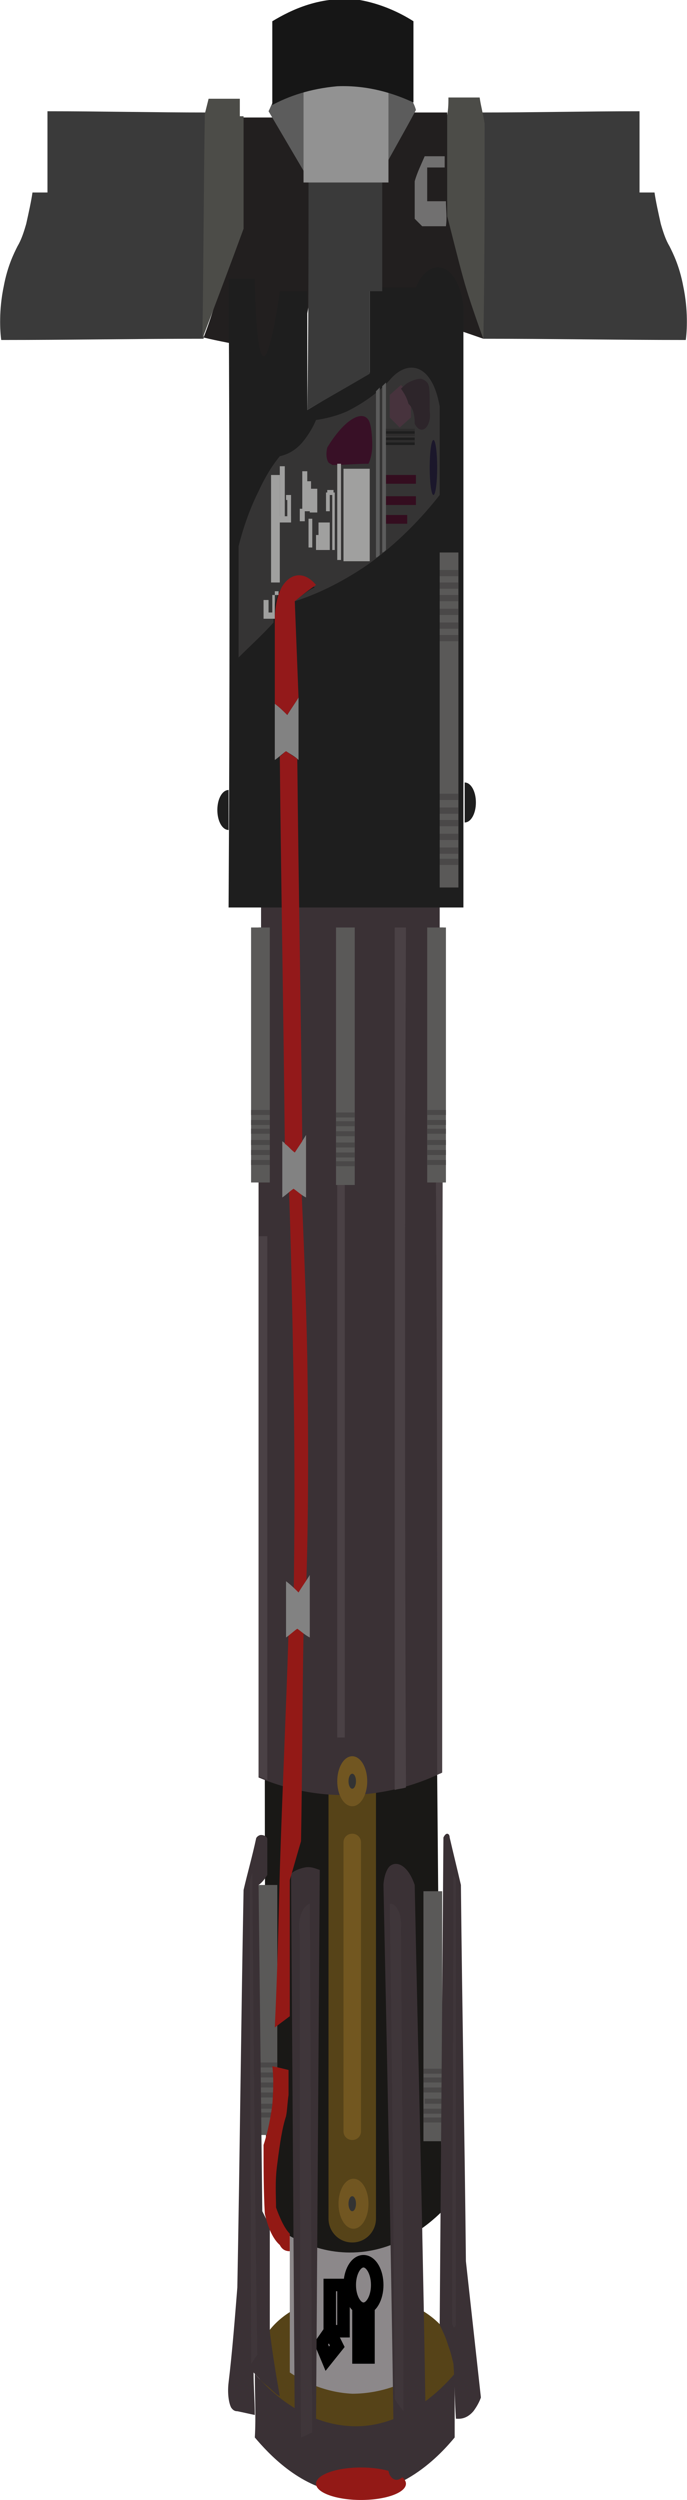 <?xml version="1.0" encoding="utf-8"?>
<!-- Generator: Adobe Illustrator 25.2.3, SVG Export Plug-In . SVG Version: 6.00 Build 0)  -->
<svg version="1.1" id="Lag_1" xmlns="http://www.w3.org/2000/svg" xmlns:xlink="http://www.w3.org/1999/xlink" x="0px" y="0px"
	 viewBox="0 0 55 200" style="enable-background:new 0 0 55 200;" xml:space="preserve">
<style type="text/css">
	.st0krh{fill:#564318;}
	.st1krh{fill:#8C888A;}
	.st2krh{fill:none;stroke:#000000;stroke-miterlimit:10;}
	.st3krh{fill:#191816;}
	.st4krh{fill:#3A3135;}
	.st5krh{fill:#715621;}
	.st6krh{fill:#333333;}
	.st7krh{fill:#931916;}
	.st8krh{fill:#725720;}
	.st9krh{fill:#5A5958;}
	.st10krh{fill:#4A4848;}
	.st11krh{fill:#3F363A;}
	.st12krh{fill:#931914;}
	.st13krh{fill:#4A4145;}
	.st14krh{fill:#931918;}
	.st15krh{fill:#828282;}
	.st16krh{fill:#221F1F;}
	.st17krh{fill:#3A3A3A;}
	.st18krh{fill:#4C4C48;}
	.st19krh{fill:#717070;}
	.st20krh{fill:#1E1E1E;}
	.st21krh{fill:#353434;}
	.st22krh{fill:#340D1F;}
	.st23krh{fill:#5C5C5C;}
	.st24krh{fill:#47333D;}
	.st25krh{fill:#2D252A;}
	.st26krh{fill:#2D2C2C;}
	.st27krh{fill:#1B172B;}
	.st28krh{fill:#381026;}
	.st29krh{fill:#A0A09F;}
	.st30krh{fill:#93191A;}
	.st31krh{fill:#929292;}
	.st32krh{fill:#161616;}
</style>
<ellipse class="st0krh" cx="28.6" cy="189.1" rx="8" ry="5.6"/>
<path class="st1krh" d="M33.8,189.8c-1.2,0.8-3.2,1.7-5.6,1.7c-2.1-0.1-3.8-0.9-5-1.7c0-4.1,0-8.2,0-12.4h10.6V189.8z"/>
<rect x="26.4" y="182.8" class="st2krh" width="1.1" height="3.7"/>
<rect x="28.7" y="184.9" class="st2krh" width="0.8" height="3.7"/>
<polygon class="st2krh" points="26.2,188.7 25.7,187.5 26.4,186.5 27,187.7 "/>
<ellipse class="st2krh" cx="29.1" cy="182.8" rx="1.1" ry="1.9"/>
<path class="st3krh" d="M35,142c-2,0.5-4.2,0.9-6.7,1c-2.7,0.1-5.1-0.2-7.1-0.6c0,11.7,0.1,23.5,0.1,35.2c1.3,1,3.7,2.7,7,2.6
	c3.4-0.1,5.9-2.1,7.1-3.3C35.2,165.3,35.1,153.7,35,142z"/>
<path class="st4krh" d="M20.4,189.9c1.1,1.3,4.1,4.3,8.3,4.2c3.8-0.1,6.6-2.9,7.7-4.2c0,1.7,0,3.4,0,5.1c-1,1.2-4.4,5.1-9.2,4.4
	c-3.3-0.5-5.7-3.1-6.8-4.4C20.5,193.3,20.4,191.6,20.4,189.9z"/>
<path class="st0krh" d="M28.2,179.4L28.2,179.4c-1.1,0-1.9-0.9-1.9-1.9v-36.6c0-1.1,0.9-1.9,1.9-1.9h0c1.1,0,1.9,0.9,1.9,1.9v36.6
	C30.1,178.5,29.3,179.4,28.2,179.4z"/>
<ellipse class="st5krh" cx="28.3" cy="176.3" rx="1.2" ry="2"/>
<ellipse class="st6krh" cx="28.2" cy="176.3" rx="0.3" ry="0.6"/>
<ellipse class="st7krh" cx="28.9" cy="198.7" rx="3.6" ry="1.3"/>
<path class="st8krh" d="M28.2,171.2L28.2,171.2c-0.4,0-0.7-0.3-0.7-0.7v-23.1c0-0.4,0.3-0.7,0.7-0.7h0c0.4,0,0.7,0.3,0.7,0.7v23.1
	C28.9,170.9,28.6,171.2,28.2,171.2z"/>
<rect x="33.9" y="151.3" class="st9krh" width="1.5" height="20"/>
<rect x="33.9" y="165.5" class="st10krh" width="1.5" height="0.4"/>
<rect x="33.9" y="166.2" class="st10krh" width="1.5" height="0.4"/>
<rect x="33.9" y="167" class="st10krh" width="1.5" height="0.4"/>
<rect x="34" y="167.9" class="st10krh" width="1.5" height="0.4"/>
<rect x="33.9" y="168.7" class="st10krh" width="1.5" height="0.4"/>
<rect x="33.9" y="169.4" class="st10krh" width="1.5" height="0.4"/>
<rect x="20.7" y="150.8" class="st9krh" width="1.5" height="20"/>
<rect x="20.7" y="165" class="st10krh" width="1.5" height="0.4"/>
<rect x="20.7" y="165.8" class="st10krh" width="1.5" height="0.4"/>
<rect x="20.7" y="166.6" class="st10krh" width="1.5" height="0.4"/>
<rect x="20.7" y="167.4" class="st10krh" width="1.5" height="0.4"/>
<rect x="20.7" y="168.3" class="st10krh" width="1.5" height="0.4"/>
<rect x="20.7" y="169" class="st10krh" width="1.5" height="0.4"/>
<path class="st4krh" d="M35.4,141.8c-1.8,0.9-4.3,1.7-7.2,1.8c-3.1,0.1-5.6-0.6-7.5-1.4c0-22.7,0-45.3,0-68h14.8
	C35.4,96.7,35.4,119.3,35.4,141.8z"/>
<ellipse class="st5krh" cx="28.2" cy="142.5" rx="1.2" ry="2"/>
<ellipse class="st6krh" cx="28.2" cy="142.5" rx="0.3" ry="0.6"/>
<path class="st4krh" d="M21.4,150c0-1,0-1.9,0-2.9c0-0.1-0.2-0.3-0.5-0.3c-0.2,0-0.4,0.2-0.4,0.3c-0.3,1.4-0.7,2.8-1,4.1
	c-0.2,10.6-0.3,21.2-0.5,31.8c-0.2,2.5-0.4,5.1-0.7,7.6c-0.1,0.8,0,1.6,0.2,2c0.2,0.3,0.4,0.3,0.5,0.3c0.5,0.1,0.9,0.2,1.4,0.3
	c0-1.1-0.1-2.3-0.1-3.4c0.3,0.3,0.6,0.7,1,1c0.4,0.3,0.7,0.7,1.1,0.9c-0.3-1.7-0.6-3.5-0.8-5.2c0-2.8,0-5.6,0-8.4
	c-0.2-0.4-0.4-0.8-0.6-1.2c-0.1-8.7-0.2-17.4-0.3-26.1C21,150.6,21.2,150.3,21.4,150z"/>
<path class="st4krh" d="M36.5,193.5c0.2,0,0.8,0.1,1.4-0.6c0.3-0.4,0.5-0.8,0.6-1.1c-0.4-3.6-0.8-7.3-1.2-10.9
	c-0.1-10-0.3-20.1-0.4-30.1c-0.3-1.3-0.6-2.5-0.9-3.8c0-0.2-0.1-0.3-0.2-0.3c-0.1,0-0.2,0.1-0.3,0.3c-0.1,13-0.2,26-0.3,39
	c0.2,0.4,0.5,1,0.7,1.7c0.2,0.5,0.3,1,0.4,1.4C36.4,190.5,36.4,192,36.5,193.5z"/>
<path class="st4krh" d="M33.2,150.8c-0.5-1.5-1.4-2-2-1.5c-0.4,0.4-0.5,1.3-0.5,1.5c0.3,14.4,0.6,28.8,0.8,43.2
	c-0.2,0.9-0.3,1.8-0.5,2.8c0,0.1,0,0.7,0.2,1.2c0.3,0.5,0.7,0.5,1.1,0.1c1.4-1,2.1-1.8,2-2.4c0-0.2-0.1-0.3-0.2-0.4
	C33.9,180.5,33.5,165.6,33.2,150.8z"/>
<path class="st4krh" d="M23.3,149.9c0.2-0.2,0.6-0.4,1.1-0.5c0.5-0.1,0.9,0.1,1.2,0.2c-0.1,14.8-0.2,29.6-0.3,44.4
	c0.1,0.7,0.1,1.5,0.2,2.2c0.3,0.6,0.3,1.6,0,2c-0.2,0.3-0.6,0.3-0.9-0.1c-0.3-0.1-0.5-0.3-0.6-0.4c-0.5-0.6-0.6-2-0.4-3.3
	C23.5,179.6,23.4,164.8,23.3,149.9z"/>
<path class="st11krh" d="M36.2,185.9c0,0.1,0.1,0.2,0.1,0.3c0.1,0,0.2-0.1,0.2-0.3c0-11.9,0-23.8,0-35.6c-0.1-0.1-0.2-0.3-0.2-0.4
	C36.3,161.8,36.2,173.9,36.2,185.9z"/>
<path class="st11krh" d="M31.2,152.3c0.1,0,0.4,0,0.6,0.4c0.4,0.6,0.3,1.5,0.3,1.6c0.1,12.9,0.2,25.7,0.2,38.6c-0.2-0.3-0.5-0.6-0.7-1
	C31.5,178.6,31.4,165.5,31.2,152.3z"/>
<path class="st11krh" d="M24.8,152.3c-0.1,0-0.4,0.2-0.6,0.6c-0.4,0.8-0.2,1.8-0.2,1.9c0,13.4,0,26.8,0.1,40.2c0.3-0.1,0.6-0.3,0.9-0.4
	C24.9,180.5,24.9,166.4,24.8,152.3z"/>
<path class="st11krh" d="M20.2,149.8c-0.1,0.3-0.2,0.6-0.2,0.9c0,12.8,0.1,25.6,0.1,38.4c0.2-0.2,0.3-0.5,0.5-0.7
	C20.4,175.5,20.3,162.6,20.2,149.8z"/>
<rect x="20.9" y="72.5" class="st4krh" width="14.3" height="2.4"/>
<path class="st12krh" d="M23.2,180.1c0-0.5,0-1,0-1.4c-0.2-0.2-0.4-0.5-0.6-0.9c-0.2-0.4-0.4-0.9-0.5-1.2c0-0.9-0.1-2.1,0.1-3.5
	c0.2-1.6,0.4-2.9,0.7-3.8c0.1-0.5,0.1-1,0.2-1.7c0-0.8,0-1.5,0-2c-0.4-0.1-0.8-0.2-1.3-0.3c0.1,0.7,0.1,1.8,0,3.1
	c-0.2,1.5-0.5,2.6-0.7,3.2c0,1.8,0,3.7,0.1,5.5c0.1,0.4,0.4,1.8,1.2,2.5C22.6,180,22.9,180.1,23.2,180.1z"/>
<path class="st7krh" d="M22,162.2c0.4-0.3,0.8-0.6,1.2-0.9c0-3.6,0-7.3,0-10.9c0.3-1,0.6-2.1,0.9-3.1c0.1-5.6,0.1-11.1,0.2-16.7
	c0,0-0.3-0.6-0.7-0.5c-0.3,0-0.5,0.5-0.5,0.5c-0.2,6.4-0.5,12.7-0.7,19.1C22.3,153.8,22.2,158,22,162.2z"/>
<path class="st13krh" d="M32.5,143c-0.3,0.1-0.6,0.1-0.9,0.2c0-23,0-46,0-69h0.9C32.4,97.1,32.4,120,32.5,143z"/>
<path class="st13krh" d="M35.4,141.8c-0.1,0.1-0.3,0.1-0.4,0.2c0-15.8,0-31.7-0.1-47.5c0.2,0,0.3,0,0.5,0
	C35.4,110.3,35.4,126.1,35.4,141.8z"/>
<path class="st13krh" d="M27.6,139c-0.2,0-0.4,0-0.6,0c0-14.8,0-29.5,0-44.3c0.2,0,0.4,0,0.6,0C27.6,109.5,27.6,124.2,27.6,139z"/>
<path class="st13krh" d="M21.4,142.4c-0.2-0.1-0.5-0.2-0.7-0.3c0-14.4,0-28.8,0-43.2c0.2,0,0.5,0,0.7,0C21.4,113.5,21.4,128,21.4,142.4
	z"/>
<rect x="26.9" y="74.2" class="st9krh" width="1.5" height="20.6"/>
<rect x="26.9" y="89" class="st10krh" width="1.5" height="0.4"/>
<rect x="26.9" y="89.7" class="st10krh" width="1.5" height="0.4"/>
<rect x="26.9" y="90.5" class="st10krh" width="1.5" height="0.4"/>
<rect x="26.9" y="91.4" class="st10krh" width="1.5" height="0.4"/>
<rect x="26.9" y="92.2" class="st10krh" width="1.5" height="0.4"/>
<rect x="26.9" y="92.9" class="st10krh" width="1.5" height="0.4"/>
<rect x="34.2" y="74.2" class="st9krh" width="1.5" height="20.4"/>
<rect x="34.2" y="88.8" class="st10krh" width="1.5" height="0.4"/>
<rect x="34.2" y="89.6" class="st10krh" width="1.5" height="0.4"/>
<rect x="34.2" y="90.3" class="st10krh" width="1.5" height="0.4"/>
<rect x="34.2" y="91.2" class="st10krh" width="1.5" height="0.4"/>
<rect x="34.2" y="92" class="st10krh" width="1.5" height="0.4"/>
<rect x="34.2" y="92.8" class="st10krh" width="1.5" height="0.4"/>
<rect x="20.1" y="74.2" class="st9krh" width="1.5" height="20.4"/>
<rect x="20.1" y="88.8" class="st10krh" width="1.5" height="0.4"/>
<rect x="20.1" y="89.6" class="st10krh" width="1.5" height="0.4"/>
<path class="st14krh" d="M24.5,127.3c0.2-5.8,0.2-12,0.1-18.7c-0.1-5-0.3-9.8-0.5-14.3c-0.3,0-0.7-0.1-1-0.1c0.2,5.2,0.3,10.6,0.4,16.2
	c0.1,6.2,0.1,12.1,0,17.7C23.7,127.9,24.1,127.6,24.5,127.3z"/>
<rect x="20.1" y="90.3" class="st10krh" width="1.5" height="0.4"/>
<rect x="20.1" y="91.2" class="st10krh" width="1.5" height="0.4"/>
<rect x="20.1" y="92" class="st10krh" width="1.5" height="0.4"/>
<rect x="20.1" y="92.8" class="st10krh" width="1.5" height="0.4"/>
<path class="st15krh" d="M24.8,131c0-1.7,0-3.4,0-5c-0.3,0.5-0.6,0.9-0.9,1.4c-0.3-0.3-0.6-0.6-1-0.9c0,1.5,0,3,0,4.5
	c0.3-0.2,0.6-0.5,0.9-0.7C24.1,130.5,24.4,130.8,24.8,131z"/>
<path class="st15krh" d="M24.5,95.8c0-1.7,0-3.4,0-5c-0.3,0.5-0.6,0.9-0.9,1.4c-0.3-0.3-0.6-0.6-1-0.9c0,1.5,0,3,0,4.5
	c0.3-0.2,0.6-0.5,0.9-0.7C23.8,95.3,24.1,95.6,24.5,95.8z"/>
<path class="st16krh" d="M23.7,28.7c-0.3,0.2-1,0.6-1.9,0.4c-0.9-0.2-1.5-0.9-1.8-1.3c-1.2-0.3-2.5-0.5-3.7-0.8
	c0.7-1.8,1.8-5.1,2.2-9.7c0.3-3.2,0.2-6,0-7.9c1.3,0,2.6,0,3.9,0c1,1.9,2.1,3.8,3.1,5.8c0,2,0,4.8-0.6,8
	C24.6,25.5,24.1,27.3,23.7,28.7z"/>
<path class="st17krh" d="M38.4,9c4.3,0,8.5-0.1,12.8-0.1c0,2.2,0,4.3,0,6.5c0.4,0,0.8,0,1.2,0c0.1,0.7,0.3,1.6,0.5,2.5
	c0.2,0.7,0.4,1.3,0.7,1.8c0.3,0.6,0.8,1.6,1.1,3.2c0.4,1.9,0.3,3.6,0.2,4.3c-5.4,0-10.8-0.1-16.2-0.1C38.6,21.1,38.5,15,38.4,9z"/>
<path class="st17krh" d="M16.6,9C12.4,9,8.1,8.9,3.8,8.9c0,2.2,0,4.3,0,6.5c-0.4,0-0.8,0-1.2,0c-0.1,0.7-0.3,1.6-0.5,2.5
	c-0.2,0.7-0.4,1.3-0.7,1.8c-0.3,0.6-0.8,1.6-1.1,3.2c-0.4,1.9-0.3,3.6-0.2,4.3c5.4,0,10.8-0.1,16.2-0.1C16.4,21,16.5,15,16.6,9z"/>
<path class="st18krh" d="M35.9,7.8c0.8,0,1.6,0,2.5,0c0.1,0.7,0.3,1.4,0.4,2.1c0,5.7,0,11.5-0.1,17.2c-1.1-3-2.1-5.9-3.2-8.9
	c0-3,0-6,0-9c0.1,0,0.2,0,0.3,0C35.9,8.7,35.9,8.2,35.9,7.8z"/>
<path class="st16krh" d="M32.6,9c1.1,0,2.1,0,3.2,0c0,2.8,0,5.5,0,8.3c0.4,1.5,0.8,3.2,1.3,5c0.5,1.8,1.1,3.4,1.6,4.8
	c-2.9-1-5.8-2-8.7-3c0-3.3,0.1-6.7,0.1-10c0.2-0.9,0.6-2,1.2-3.2C31.8,10,32.3,9.4,32.6,9z"/>
<path class="st19krh" d="M35.7,16.1c-0.5,0-1,0-1.5,0c0-0.9,0-1.8,0-2.7c0.5,0,1,0,1.4,0c0-0.3,0-0.6,0-0.9c-0.5,0-1.1,0-1.6,0
	c-0.3,0.7-0.6,1.3-0.8,2c0,1,0,2,0,3c0.2,0.2,0.4,0.4,0.6,0.6c0.6,0,1.2,0,1.9,0C35.8,17.4,35.7,16.7,35.7,16.1z"/>
<path class="st18krh" d="M19.2,7.9c-0.8,0-1.6,0-2.5,0c-0.1,0.4-0.2,0.8-0.3,1.2c-0.1,6-0.1,12-0.2,18c1.1-2.9,2.2-5.8,3.3-8.8
	c0-3,0-6,0-9c-0.1,0-0.2,0-0.3,0C19.2,8.8,19.2,8.3,19.2,7.9z"/>
<path class="st20krh" d="M18.3,72.6c6.3,0,12.5,0,18.8,0c0-16,0-32,0-48c0-0.2-0.2-2.1-1.2-2.9c-0.9-0.7-2-0.2-2.6,1.3
	c-1.2,0-2.5,0-3.7,0c0,2.3,0,4.5,0,6.8c-1.7,1-3.3,2-5,3c0-3.2,0-6.3,0-9.5c-0.7,0-1.5,0-2.2,0c-0.1,0.9-0.8,5.3-1.3,5.2
	c-0.6-0.1-0.7-5.4-0.7-6.2c-0.7,0-1.4,0-2.1,0C18.4,39,18.4,55.8,18.3,72.6z"/>
<path class="st15krh" d="M23.9,60.8c0-1.7,0-3.4,0-5c-0.3,0.5-0.6,0.9-0.9,1.4c-0.3-0.3-0.6-0.6-1-0.9c0,1.5,0,3,0,4.5
	c0.3-0.2,0.6-0.5,0.9-0.7C23.2,60.3,23.6,60.5,23.9,60.8z"/>
<path class="st21krh" d="M23.6,48.1c1.6-0.5,3.6-1.4,5.8-2.9c2.4-1.7,4.4-3.8,5.8-5.6c0-2.4,0-4.7,0-7.1c-0.1-0.5-0.3-1.5-0.8-2.2
	c-0.8-1.2-2.1-1.2-3.2,0.1c-0.8,0.9-2,1.8-3.4,2.5c-0.9,0.4-1.8,0.6-2.5,0.7c-0.2,0.5-0.6,1.2-1.1,1.8c-0.7,0.8-1.4,1-1.8,1.1
	c-0.5,0.6-1.1,1.5-1.7,2.8c-0.8,1.6-1.3,3.2-1.6,4.4c0,3,0,6,0,8.9c0.9-0.9,1.9-1.8,2.8-2.8c0-0.1-0.1-1.7,0.6-2.7
	c0.8-1.2,1.7-0.6,1.8-0.6c0.3,0.2,0.6,0.3,0.9,0.5C24.7,47.2,24.2,47.6,23.6,48.1z"/>
<rect x="30.8" y="38" class="st22krh" width="2.5" height="0.7"/>
<rect x="30.8" y="39.7" class="st22krh" width="2.5" height="0.7"/>
<rect x="30.8" y="41.2" class="st22krh" width="1.8" height="0.7"/>
<path class="st23krh" d="M30.4,44.4c-0.1,0.1-0.2,0.2-0.3,0.2c0-4.4,0-8.9,0-13.3c0.1-0.1,0.2-0.2,0.3-0.3C30.4,35.5,30.4,40,30.4,44.4
	z"/>
<path class="st23krh" d="M30.9,44c-0.1,0.1-0.2,0.2-0.3,0.2c0-4.4,0-8.9,0-13.3c0.1-0.1,0.2-0.2,0.3-0.3C30.9,35.1,30.9,39.5,30.9,44z"
	/>
<polygon class="st24krh" points="32.9,33.4 32,34.2 31.2,33.4 31.2,31.6 32.1,30.8 32.9,31.6 "/>
<path class="st25krh" d="M32.1,31.1c0.2-0.2,0.4-0.4,0.6-0.5c0.4-0.2,0.7-0.3,1-0.3c0.4,0.1,0.6,0.4,0.6,0.5c0.1,0.2,0.1,0.8,0.1,2
	c0,0.1,0,0.1,0,0.1c0.1,0.6-0.1,1.2-0.4,1.4c-0.3,0.2-0.6,0-0.8-0.4c0-0.2,0-0.5-0.1-0.9c-0.1-0.4-0.3-0.6-0.4-0.7
	C32.6,31.9,32.4,31.5,32.1,31.1z"/>
<rect x="30.9" y="34.3" class="st26krh" width="2.3" height="0.2"/>
<rect x="30.9" y="34.5" class="st20krh" width="2.3" height="0.2"/>
<rect x="30.9" y="34.7" class="st26krh" width="2.3" height="0.2"/>
<rect x="30.9" y="35" class="st20krh" width="2.3" height="0.2"/>
<rect x="30.9" y="35.2" class="st26krh" width="2.3" height="0.2"/>
<rect x="30.9" y="35.4" class="st20krh" width="2.3" height="0.2"/>
<ellipse class="st27krh" cx="34.7" cy="37.4" rx="0.3" ry="2.2"/>
<path class="st28krh" d="M26.6,37.2c1,0,1.9-0.1,2.9-0.1c0.1-0.2,0.3-0.7,0.3-1.5c0-0.8-0.1-1.7-0.3-2c-0.5-0.8-1.9-0.1-3.3,2.2
	c-0.1,0.4-0.1,0.9,0.1,1.2C26.4,37.1,26.5,37.1,26.6,37.2z"/>
<rect x="27.5" y="37.5" class="st29krh" width="2.1" height="7.4"/>
<rect x="21.7" y="38" class="st29krh" width="0.7" height="8.6"/>
<rect x="22.4" y="37.3" class="st29krh" width="0.4" height="4.5"/>
<rect x="22.4" y="41.3" class="st29krh" width="0.9" height="0.5"/>
<rect x="23" y="39.6" class="st29krh" width="0.3" height="2.2"/>
<rect x="22.9" y="39.6" class="st29krh" width="0.4" height="0.4"/>
<rect x="24.7" y="41.5" class="st29krh" width="0.3" height="2.3"/>
<rect x="25.5" y="41.8" class="st29krh" width="0.9" height="2.2"/>
<rect x="25.3" y="42.8" class="st29krh" width="0.2" height="1.2"/>
<rect x="26.1" y="39.4" class="st29krh" width="0.3" height="1.5"/>
<rect x="26.2" y="39.2" class="st29krh" width="0.5" height="0.4"/>
<rect x="26.6" y="39.4" class="st29krh" width="0.2" height="4.6"/>
<rect x="27" y="37.1" class="st29krh" width="0.3" height="7.7"/>
<rect x="24.2" y="37.7" class="st29krh" width="0.4" height="3.2"/>
<rect x="24.5" y="38.5" class="st29krh" width="0.4" height="2.4"/>
<rect x="24.8" y="39.1" class="st29krh" width="0.6" height="1.9"/>
<rect x="24" y="40.7" class="st29krh" width="0.4" height="1"/>
<rect x="21.1" y="48" class="st29krh" width="0.4" height="1.5"/>
<rect x="21.2" y="49" class="st29krh" width="0.8" height="0.5"/>
<rect x="21.8" y="47.6" class="st29krh" width="0.2" height="1.6"/>
<rect x="22" y="47.3" class="st29krh" width="0.3" height="0.3"/>
<path class="st30krh" d="M24.2,91.3c-0.1-10.2-0.3-20.4-0.4-30.6c-0.3-0.2-0.6-0.4-0.9-0.6c-0.2,0.1-0.3,0.3-0.5,0.4
	c0.1,10.3,0.3,20.7,0.4,31c0.3,0.2,0.5,0.5,0.8,0.7C23.8,91.9,24,91.6,24.2,91.3z"/>
<path class="st30krh" d="M25.3,46.8c-0.6,0.4-1.1,0.8-1.7,1.3c0.1,2.6,0.2,5.1,0.3,7.7c-0.3,0.5-0.6,0.9-0.9,1.4
	c-0.3-0.3-0.6-0.6-1-0.9c0-2.2,0-4.4,0-6.6c0-0.3,0-1.8,0.6-2.8C23.3,45.8,24.4,45.7,25.3,46.8z"/>
<rect x="35.2" y="44.2" class="st9krh" width="1.5" height="26.8"/>
<rect x="35.2" y="63.5" class="st10krh" width="1.5" height="0.5"/>
<rect x="35.2" y="64.6" class="st10krh" width="1.5" height="0.5"/>
<rect x="35.2" y="65.6" class="st10krh" width="1.5" height="0.5"/>
<rect x="35.2" y="66.7" class="st10krh" width="1.5" height="0.5"/>
<rect x="35.2" y="67.8" class="st10krh" width="1.5" height="0.5"/>
<rect x="35.2" y="68.7" class="st10krh" width="1.5" height="0.5"/>
<rect x="35.2" y="45.6" class="st10krh" width="1.5" height="0.5"/>
<rect x="35.2" y="46.6" class="st10krh" width="1.5" height="0.5"/>
<rect x="35.2" y="47.6" class="st10krh" width="1.5" height="0.5"/>
<rect x="35.2" y="48.7" class="st10krh" width="1.5" height="0.5"/>
<rect x="35.2" y="49.8" class="st10krh" width="1.5" height="0.5"/>
<rect x="35.2" y="50.8" class="st10krh" width="1.5" height="0.5"/>
<g>
	<path class="st20krh" d="M38.1,64.2c0-0.9-0.4-1.6-0.9-1.6v3.2C37.7,65.8,38.1,65.1,38.1,64.2z"/>
</g>
<g>
	<path class="st20krh" d="M17.4,64.8c0,0.9,0.4,1.6,0.9,1.6v-3.2C17.8,63.2,17.4,63.9,17.4,64.8z"/>
</g>
<path class="st17krh" d="M24.7,14c2,0,3.9,0,5.9,0c0,3.1,0,6.2,0,9.3c-0.3,0-0.7,0-1,0c0,2.2,0,4.4,0,6.6c-1.7,1-3.3,1.9-5,2.9
	C24.7,26.5,24.7,20.2,24.7,14z"/>
<path class="st23krh" d="M24.9,6.4c-0.1,2.5-0.3,5.1-0.4,7.6c-1-1.7-2-3.4-3-5.1c0.2-0.4,0.4-1,0.8-1.5C23.4,6.2,24.6,6.4,24.9,6.4z"/>
<path class="st23krh" d="M30.2,6.3c0.1,2.5,0.2,5.1,0.3,7.6c0.9-1.7,1.9-3.4,2.8-5.1c-0.1-0.4-0.4-1-0.8-1.5
	C31.6,6.1,30.5,6.2,30.2,6.3z"/>
<rect x="24.3" y="6.5" class="st31krh" width="6.8" height="8.1"/>
<path class="st32krh" d="M21.8,8.4c0-2.2,0-4.4,0-6.7c1.5-0.9,3.9-2.1,7-1.7C30.5,0.3,32,1,33.1,1.7c0,2.2,0,4.3,0,6.5
	c-1.5-0.7-3.6-1.4-6.1-1.3C24.8,7.1,23.1,7.7,21.8,8.4z"/>
</svg>
